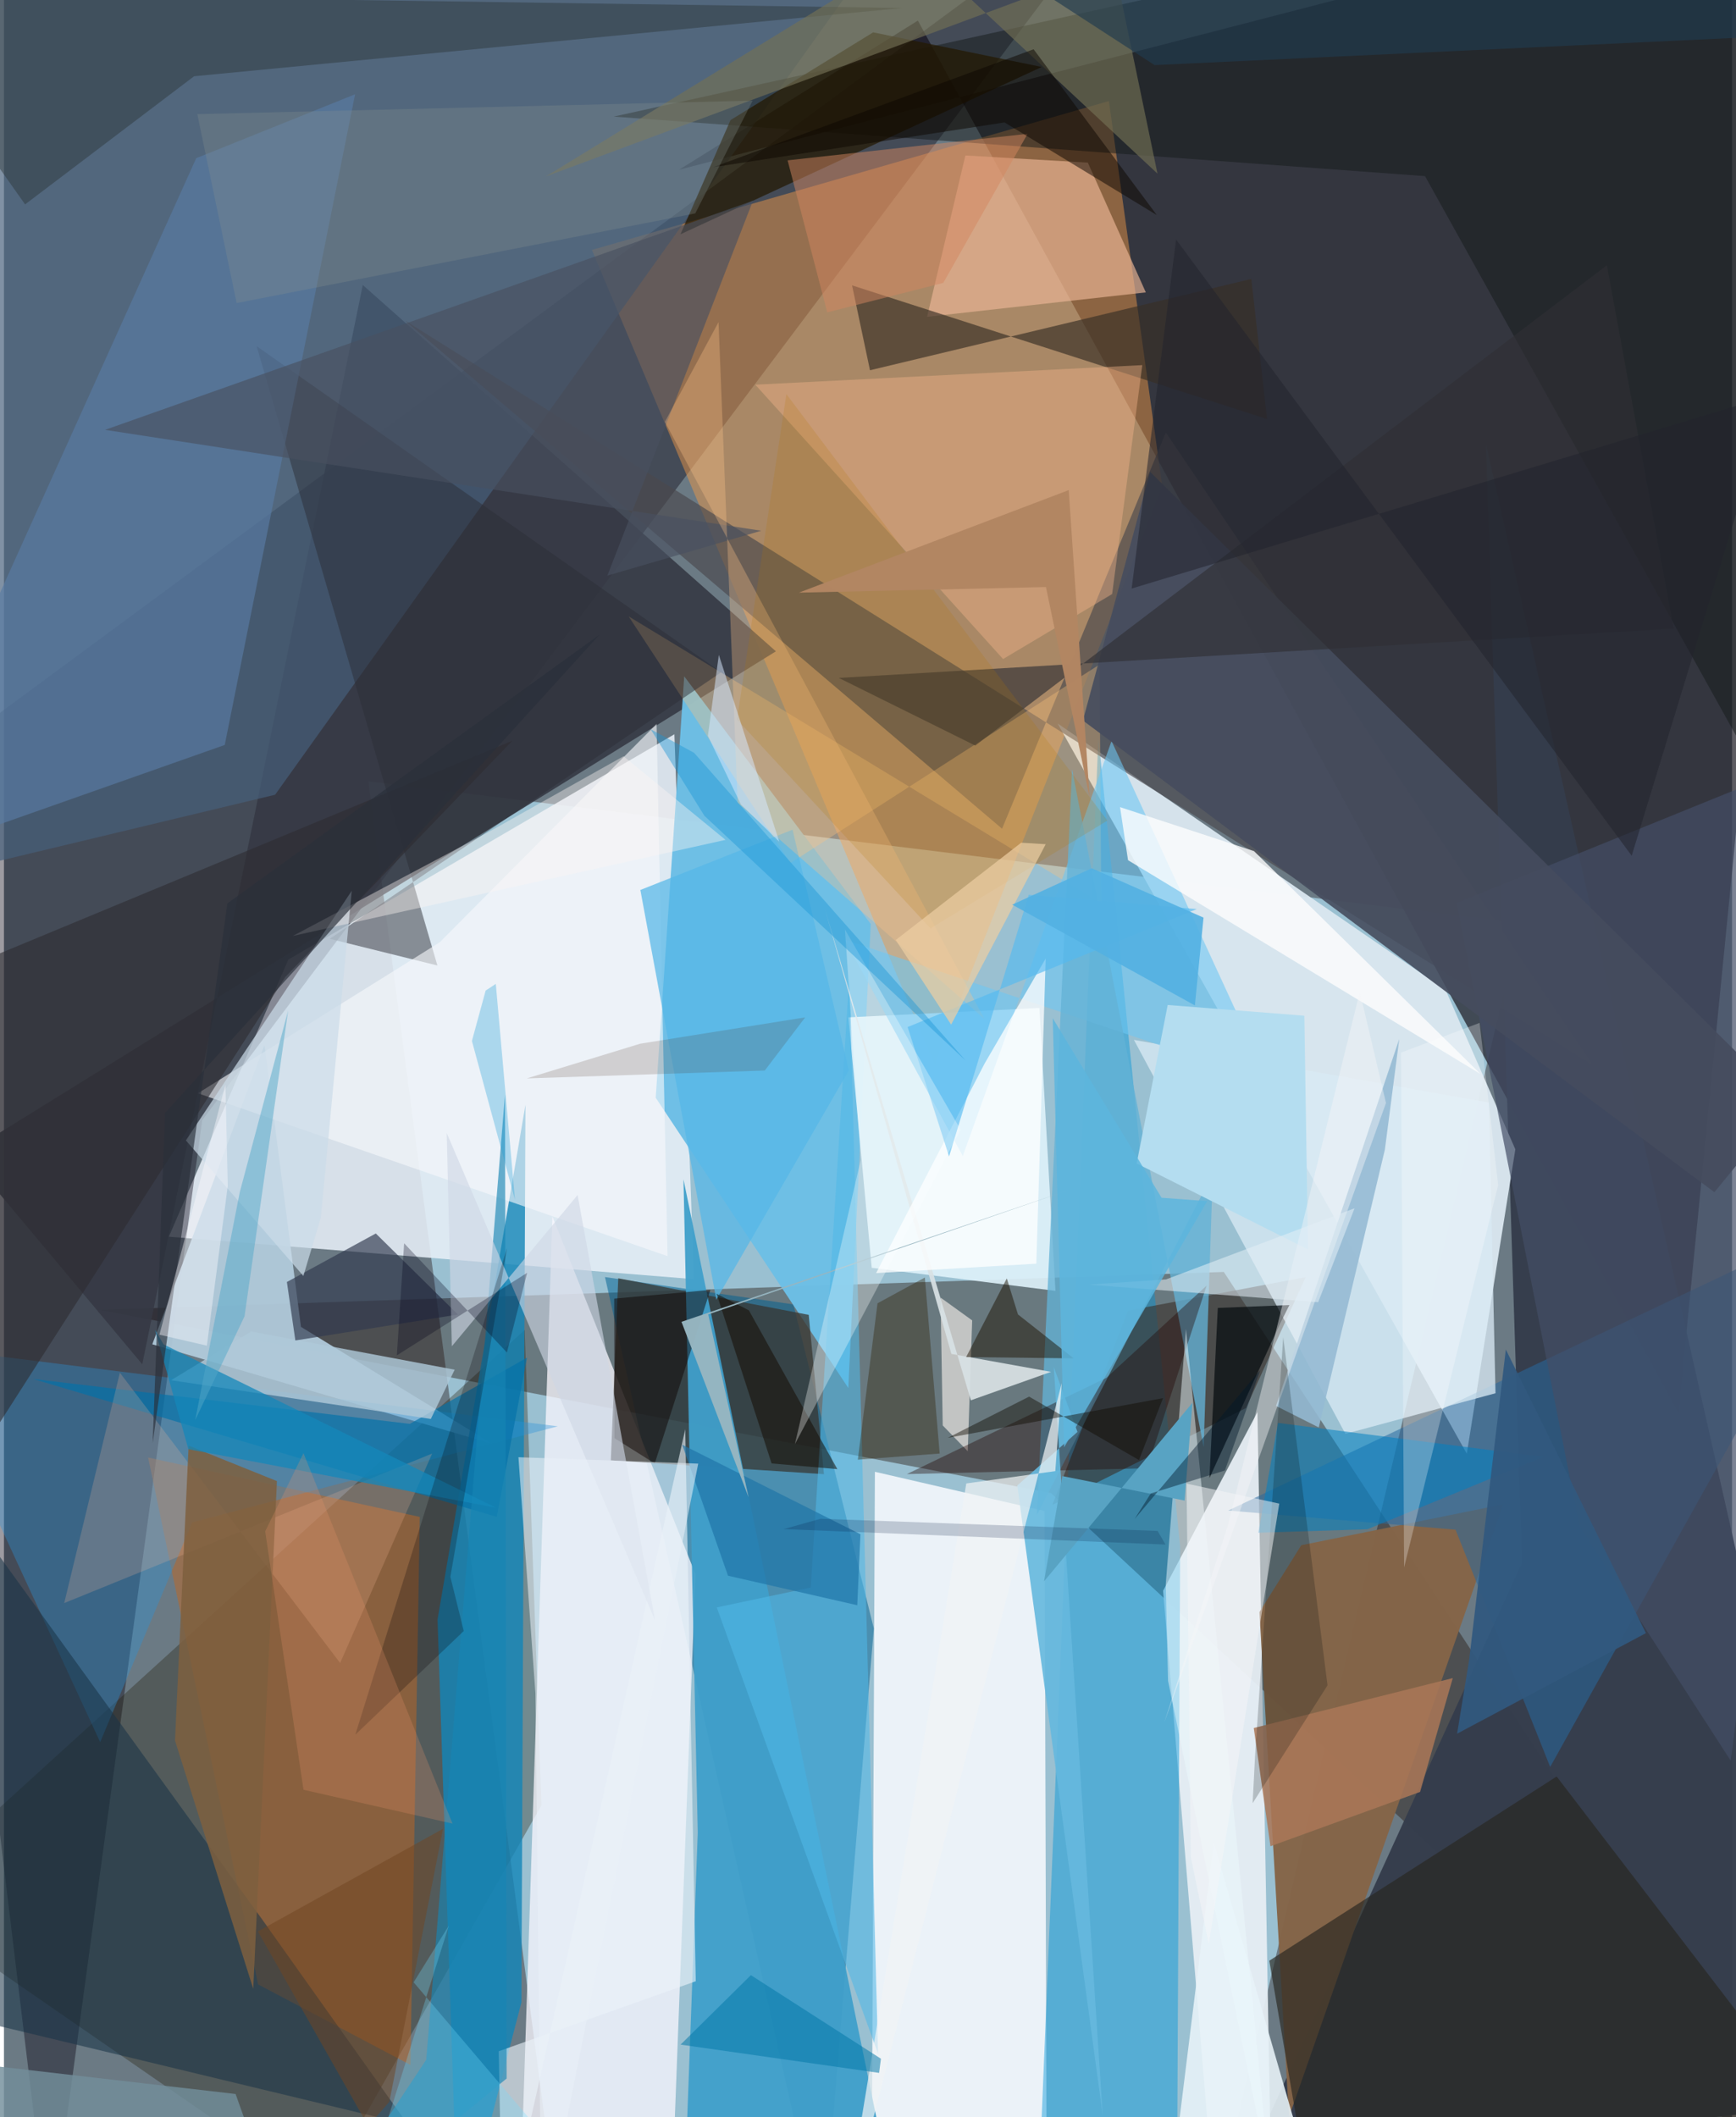 <svg xmlns="http://www.w3.org/2000/svg" width="228" height="278" viewBox="0 0 836 1024"><path fill="#6b7a84" d="M0 0h836v1024H0z"/><path fill="#a3cde0" fill-opacity=".839" d="M733.527 446.538L582.264 1086H269.649L176.32 377.94z"/><path fill="#1f1c25" fill-opacity=".718" d="M442.123 9.961l367.98 673.25L883.926-62 326.629 82.088z"/><path fill="#221106" fill-opacity=".4" d="M506.5 722.137L46.597 633.562l543.536-18.369L898 1086z"/><path fill="#e6eff7" fill-opacity=".875" d="M333.8 618.685L79.776 598.152l57.787-134.015 186.772-109z"/><path fill="#0b0515" fill-opacity=".4" d="M-62 389.068L22.057 1086l73.859-544.223L549.413-62z"/><path fill="#353d4c" fill-opacity=".976" d="M716.979 214.836l17.452 541.03-134.116 293.26L898 1016.159z"/><path fill="#ed9947" fill-opacity=".475" d="M284.439 120.879l250.097-72.011 25.86 186.646-110.153 279.52z"/><path fill="#d9e7ef" fill-opacity=".957" d="M731.165 555.888l-33.66-76.97L509.723 349.91l197.958 353.188z"/><path fill="#f6f9fd" fill-opacity=".871" d="M421.334 711.849l82.094 18.976L504.503 1086H419.7z"/><path fill="#006192" fill-opacity=".51" d="M290.758 617.666L396.003 1086l24.82-298.372-38.924-156.736z"/><path fill="#211b06" fill-opacity=".322" d="M-51.592 919.325L251.923 643.28l8.103 229.895-106.76 187.72z"/><path fill="#f9f7fd" fill-opacity=".753" d="M322.214 1086l12.316-324.662-69.217-172.97-14.529 444.314z"/><path fill="#e6eef4" fill-opacity=".937" d="M613.573 1086l-7.168-403.027-45.639 86.42L587.2 1086z"/><path fill="#363944" fill-opacity=".902" d="M-18.39 557.97l85.302 101.888 106.675-522.015 199.856 177.179z"/><path fill="#b1cbdb" fill-opacity=".937" d="M236.325 698.373l-92.642-56.607-17.645-136.268-54.275 144.69z"/><path fill="#856548" fill-opacity=".973" d="M725.209 727.612l-103.548 296.31-14.293-244.193 20.24-32.364z"/><path fill="#0094d9" fill-opacity=".439" d="M567.356 1086l1.663-337.789-39.576-391.358-28.885 702.856z"/><path fill="#475f7b" fill-opacity=".686" d="M407.19-1.864l-276.016 386.25L-62 430.686V-7.652z"/><path fill="#1385b8" fill-opacity=".804" d="M250.317 968.515l1.977-434.14-42.537 248.928L219.864 1086z"/><path fill="#c4651f" fill-opacity=".475" d="M196.628 998.726l-73.698-38.948-53.188-254.83L201.17 733.68z"/><path fill="#4a494e" fill-opacity=".663" d="M768.566 515.105L194.154 155.138l288.703 245.689 79.234-191.658z"/><path fill="#6dbee5" fill-opacity=".976" d="M419.316 446.865l-90.225-119.74-13.79 203.813 93.168 140.374z"/><path fill="#dff1fa" fill-opacity=".902" d="M408.514 492.055l92.413-4.531 7.76 136.814-88.885-11.15z"/><path fill="#37342f" fill-opacity=".729" d="M389.315 635.95l-92.132-17.703-3.592 88.085 103.1 6.674z"/><path fill="#3f9fca" fill-opacity=".949" d="M328.734 570.42l6.91 316.008L328.276 1086h106.512z"/><path fill="#373029" fill-opacity=".6" d="M507.19 727.852l93.624-46.798 28.925-63.348-85.95 16.165z"/><path fill="#141919" fill-opacity=".49" d="M831.203-62L295.007 56.394l392.465 28.791 207.764 373.663z"/><path fill="#27689e" fill-opacity=".537" d="M898 585.39L748.022 854.614l-45.795-114.756-109.966-9.266z"/><path fill="#d8e9f4" fill-opacity=".761" d="M648.962 693.513L546.64 502.95l171.745 30.29 3.187 140.62z"/><path fill="#ecb797" fill-opacity=".651" d="M524.347 78.656l28.056 62.762-105.822 11.824 18.532-78.046z"/><path fill="#2b91d8" fill-opacity=".365" d="M91.066 736.32L46.547 842.627l-88.51-191.55 309.892 38.778z"/><path fill="#fec37b" fill-opacity=".341" d="M380.465 417.426L302.196 298.12l228.66 138.742-.85-115.451z"/><path fill="#282721" fill-opacity=".659" d="M635.763 1086l-23.635-137.673 139.025-89.099L898 1050.87z"/><path fill="#6dc6f3" fill-opacity=".58" d="M535.832 358.421l75.862 164.706-205-68.705 57.168 104.706z"/><path fill="#2c2e36" fill-opacity=".49" d="M157.607 454.071l52.084 12.91-87.437-299.522 224.747 157.677z"/><path fill="#597ba2" fill-opacity=".671" d="M93.02 76.507l76.844-30.904-63.052 314.703L-62 419.83z"/><path fill="#193346" fill-opacity=".557" d="M-31.06 973.011L-62 670.001 124.68 928.03l70.662 99.48z"/><path fill="#444e66" fill-opacity=".698" d="M762.161 738.237l-59.395-301.496L898 357.514 835.376 851.62z"/><path fill="#63b2d6" fill-opacity=".776" d="M499.748 732.658l85.043-165.04-4.412 132.31-63.643-327.784z"/><path fill="#382e25" fill-opacity=".655" d="M418.963 179.078l-8.679-41.06 200.757 64.646-7.602-67.743z"/><path fill="#d9d8d5" fill-opacity=".792" d="M466.251 701.921l-12.104-12.49-1.043-61.841 15.298 11.043z"/><path fill="#f3b48a" fill-opacity=".416" d="M550.703 176.594l-14.6 110.733-52.762 31.428-119.867-132.694z"/><path fill="#231801" fill-opacity=".718" d="M351.488 58.08l-24.208 55.233 174.764-80.928-81.541-16.733z"/><path fill="#2a3536" fill-opacity=".451" d="M-62-3.332L434.651 3.86 91.97 36.884 10.22 98.858z"/><path fill="#454c5e" fill-opacity=".898" d="M827.458 576.632l35.467-43.241-308.447-305.158-32.515 120.24z"/><path fill="#0371a8" fill-opacity=".671" d="M253.042 656.651l-56.715 32.025-182.238-21.717 224.318 66.716z"/><path fill="#f6f9fb" fill-opacity=".612" d="M210.827 455.748l104.882-105.586 5.318 257.394-227.192-78.784z"/><path fill="#210400" fill-opacity=".376" d="M552.983 710.137l28.834-88.336-48.538 44.646-96.476 46.517z"/><path fill="#afc8d8" fill-opacity=".812" d="M119.611 643.979l-38.76 23.586 125.652 18.723 11.548-23.817z"/><path fill="#51b8e6" fill-opacity=".573" d="M344.833 777.451l78.036 215.897-13.872-521.683-18.683 296.165z"/><path fill="#0380c2" fill-opacity=".549" d="M616.348 688.215l128.367 16.442-85.111 34.993-52.773 1.673z"/><path fill="#302f34" fill-opacity=".639" d="M469.89 360.601l-66.017-32.717 403.889-23.862-32.311-175.73z"/><path fill="#66b8dd" fill-opacity=".906" d="M490.213 718.5l29.13-25.926-11.477-31.417 23.682 361.896z"/><path fill="#ebf3fa" fill-opacity=".608" d="M329.588 691.26L241.17 1086l-1.817-93.883 95.321-33.858z"/><path fill="#030a0d" fill-opacity=".69" d="M621.862 631.203l-34.636 1.403-4.047 82.286 33.85-74.03z"/><path fill="#2e2c31" fill-opacity=".596" d="M-62 486.01l307.942-127.735L136.12 472.54-62 781.629z"/><path fill="#737055" fill-opacity=".655" d="M262.2 85.32L537.1-16.757l20.945 100.74-116.396-108.78z"/><path fill="#e7f2f8" fill-opacity=".89" d="M623.09 1022.186l-37.83-131.058-20.18 162.972 77.663 31.9z"/><path fill="#495060" fill-opacity=".639" d="M291.908 278.412l74.441-21.711-317.435-48.799L362.362 97.064z"/><path fill="#ecf8fe" fill-opacity=".478" d="M571.835 642.785l40.681 410.977L563.16 812.97l-1.125-46.704z"/><path fill="#55b7e7" fill-opacity=".722" d="M408.734 517.708l-64.12 110.908-36.746-198.174 73.635-29.151z"/><path fill="#30394e" fill-opacity=".667" d="M140.967 648.328l-4.09-28.273 43.015-23.466 39.739 39.2z"/><path fill="#94bad3" fill-opacity=".882" d="M668.043 556.07L636.06 690.4 615.382 680l59.638-177.52z"/><path fill="#ffc488" fill-opacity=".318" d="M474.273 492.77L319.738 204.045l25.963-48.267 9.228 232.445z"/><path fill="#0e0301" fill-opacity=".478" d="M295.222 628.101l.122 67.501 19.484 12.222 26.902-83.936z"/><path fill="#fab999" fill-opacity=".212" d="M56.078 663.922l106.557 140.411 44.519-101.303-178.007 72.32z"/><path fill="#cadce8" fill-opacity=".706" d="M168.252 430.827L88.012 551.59l56.834 65.54 8.472-28.235z"/><path fill="#aa7757" fill-opacity=".859" d="M700.902 811.638l-96.277 24.136 8.07 57.197 72.378-26.278z"/><path fill="#fef5f4" fill-opacity=".4" d="M139.75 452.68l95.03-50.44 64.936-36.469 49.356 40.439z"/><path fill="#fefdfd" fill-opacity=".788" d="M604.74 411.643l-64.813-21.265 3.866 25.667L714.32 519.463z"/><path fill="#1785b4" fill-opacity=".639" d="M204.296 996.2l38.106-466.838.767 475.949L144.812 1086z"/><path fill="#7e5f3f" fill-opacity=".851" d="M120.599 961.93L82.75 841.848l6.58-142.678 42.735 17.184z"/><path fill="#d8e1e4" fill-opacity=".925" d="M467.757 677.276l-70.505-237.189 61.084 214.756 48.2 8.674z"/><path fill="#b67500" fill-opacity=".18" d="M448.25 449.063l-93.645-101.06 23.921-157.383 155.29 206.263z"/><path fill="#31250c" fill-opacity=".392" d="M452.67 703.029l-7.168-85.13-22.896 12.453-9.531 75.644z"/><path fill="#cfd7e5" fill-opacity=".62" d="M314.974 783.679l-37.463-205.695-60.838 73.171L214.203 548z"/><path fill="#b4ddf0" d="M562.988 486.07l66.105 5.202 1.764 113.06-82.88-41.607z"/><path fill="#1587ba" fill-opacity=".753" d="M89.214 700.917L73.1 643.281l4.113 6.939 160.956 79.059z"/><path fill="#f1f3f5" fill-opacity=".706" d="M511.737 668.897l-3.125 42.636-43.07 5.962L404.796 1086z"/><path fill="#fffefe" fill-opacity=".753" d="M499.432 611.19l4.527-147.576-29.581 50.842-52.452 101.294z"/><path fill="#f6f6f8" fill-opacity=".424" d="M668.589 533.46L561.336 833.094l30.81-95.408 63.783-257.965z"/><path fill="#d2875f" fill-opacity=".494" d="M398.289 151.07l-19.193-73.522 116.101-12.824-40.765 72.095z"/><path fill="#0d0700" fill-opacity=".506" d="M484.05 59.215l73.656 44.802-59.593-80.185L343.03 80.874z"/><path fill="#53baf1" fill-opacity=".631" d="M437.162 496.746l20.052 62.579 38.552-126.542 81.3 6.897z"/><path fill="#080208" fill-opacity=".239" d="M169.965 839.025L243.4 603.539l-27.433 159.117 6.477 26.197z"/><path fill="#130a00" fill-opacity=".525" d="M371.37 707.815l31.8 2.754-42.79-76.788-15.62-8.022z"/><path fill="#030c0b" fill-opacity=".208" d="M640.304 815.122l-36.229 57.02 1.183-22.96 13.611-202.4z"/><path fill="#1e74a7" fill-opacity=".675" d="M414.343 742.046l-1.535 34.354-62.541-14.289-22.133-63.339z"/><path fill="#e3eef5" fill-opacity=".549" d="M524.643 621.33l37.509-2.522 91.225-34.396-17.596 45.421z"/><path fill="#88938e" fill-opacity=".282" d="M112.563 146.582L93.529 55.206l268.673-6.528-27.765 54.54z"/><path fill="#eccea2" fill-opacity=".71" d="M503.97 408.317l-45.745 87.259-26.821-40.93 60.695-47.057z"/><path fill="#728e9b" fill-opacity=".816" d="M136.17 1080.355l-24.114-67.567-157.08-18.19-8.823 41.231z"/><path fill="#292f3a" fill-opacity=".663" d="M71.944 698.018l36.131-261.059L288.18 306.906 77.934 538.307z"/><path fill="#58a3c3" d="M574.965 678.456l-71.786 86.36 8.814-50.897 59.17 11.855z"/><path fill="#1b1100" fill-opacity=".486" d="M485.154 618.327l5.402 17.417 26.918 21.239-52.003-.61z"/><path fill="#22242e" fill-opacity=".541" d="M855.535 191.027l-309.994 93.626 21.512-168.803 220.408 298.055z"/><path fill="#97b6c1" fill-opacity=".973" d="M327.77 639.32l32.456 84.852-19.504-88.436 174.844-60.31z"/><path fill="#e6956a" fill-opacity=".247" d="M217.01 882.022l-72.1-16.378-18.532-124.986 18.52-37.82z"/><path fill="#52b0e2" fill-opacity=".902" d="M580.317 443.818l-4.178 42.472-88.37-48.727 38.472-17.622z"/><path fill="#b28662" fill-opacity=".988" d="M504.09 283.937l21.117 101.684-10.103-148.572-130.538 49.593z"/><path fill="#eaf0f8" fill-opacity=".557" d="M260.081 1086l75.789-378.09-86.978-3.105 8.216 114.174z"/><path fill="#f6f6f8" fill-opacity=".514" d="M616.953 727.241L582.86 940.17l-8.696-41.982-2.053-180.624z"/><path fill="#5db5dd" fill-opacity=".843" d="M560.021 579.306l-52.648-86.825 5.504 207.533 69.238-119.067z"/><path fill="#0077a7" fill-opacity=".518" d="M423.377 1002.588l-96.04-13.68 34.003-33.598 62.912 40.418z"/><path fill="#fcffff" fill-opacity=".318" d="M382.63 698.512l31.838-137.423-7.613-111.493 55.946 96.796z"/><path fill="#00163e" fill-opacity=".196" d="M377.212 739.568l184.725 7.474-3.84-6.591-163.043-5.884z"/><path fill="#fdfbff" fill-opacity=".42" d="M98.172 650.853l-22.956-5.304 31.94-120.926 1.124 48.92z"/><path fill="#213a4e" fill-opacity=".655" d="M412.565-62l144.07 93.487L898 15.493 632.433-62z"/><path fill="#00192b" fill-opacity=".431" d="M546.983 734.686l7.799-12.336 35.894-11.137 17.072-48.543z"/><path fill="#1b9dd6" fill-opacity=".314" d="M233.031 479.1l4.909-3.23 9.275 104.43-20.83-76.829z"/><path fill="#31587f" fill-opacity=".941" d="M726.555 652.692L708.82 802.813l-5.826 35.703 91.346-48.626z"/><path fill="#0f0a00" fill-opacity=".439" d="M495.944 675.494l53.145 30.683 11.639-29.957-104.168 19.225z"/><path fill="#53a8c9" fill-opacity=".49" d="M92.537 686.772l21.537-110.12 23.4-87.875-21.091 147.9z"/><path fill="#72ddff" fill-opacity=".29" d="M198.192 958.768l58.028 68.284-85.573 45.585 44.584-141.31z"/><path fill="#d6e7ff" fill-opacity=".522" d="M340.54 355.894l15.976 33.196 18.566 18.01-29.24-90.343z"/><path fill="#704623" fill-opacity=".51" d="M212.4 884.535l-89.543 49.622 53.35 94.123 10.24-11.713z"/><path fill="#1c96d4" fill-opacity=".424" d="M312.858 352.715l21.004 11.395 131.263 148.76L338.82 394.522z"/><path fill="#00001b" fill-opacity=".29" d="M253.08 615.631l-63.012 39.922 3.53-54.217 49.722 52.824z"/><path fill="#fff" fill-opacity=".271" d="M675.85 509.115l38.032-14.388 8.955 78.467-45.486 184.94z"/><path fill="#4c3121" fill-opacity=".176" d="M387.628 492.06l-19.572 25.722-115.114 3.8 54.85-16.78z"/></svg>